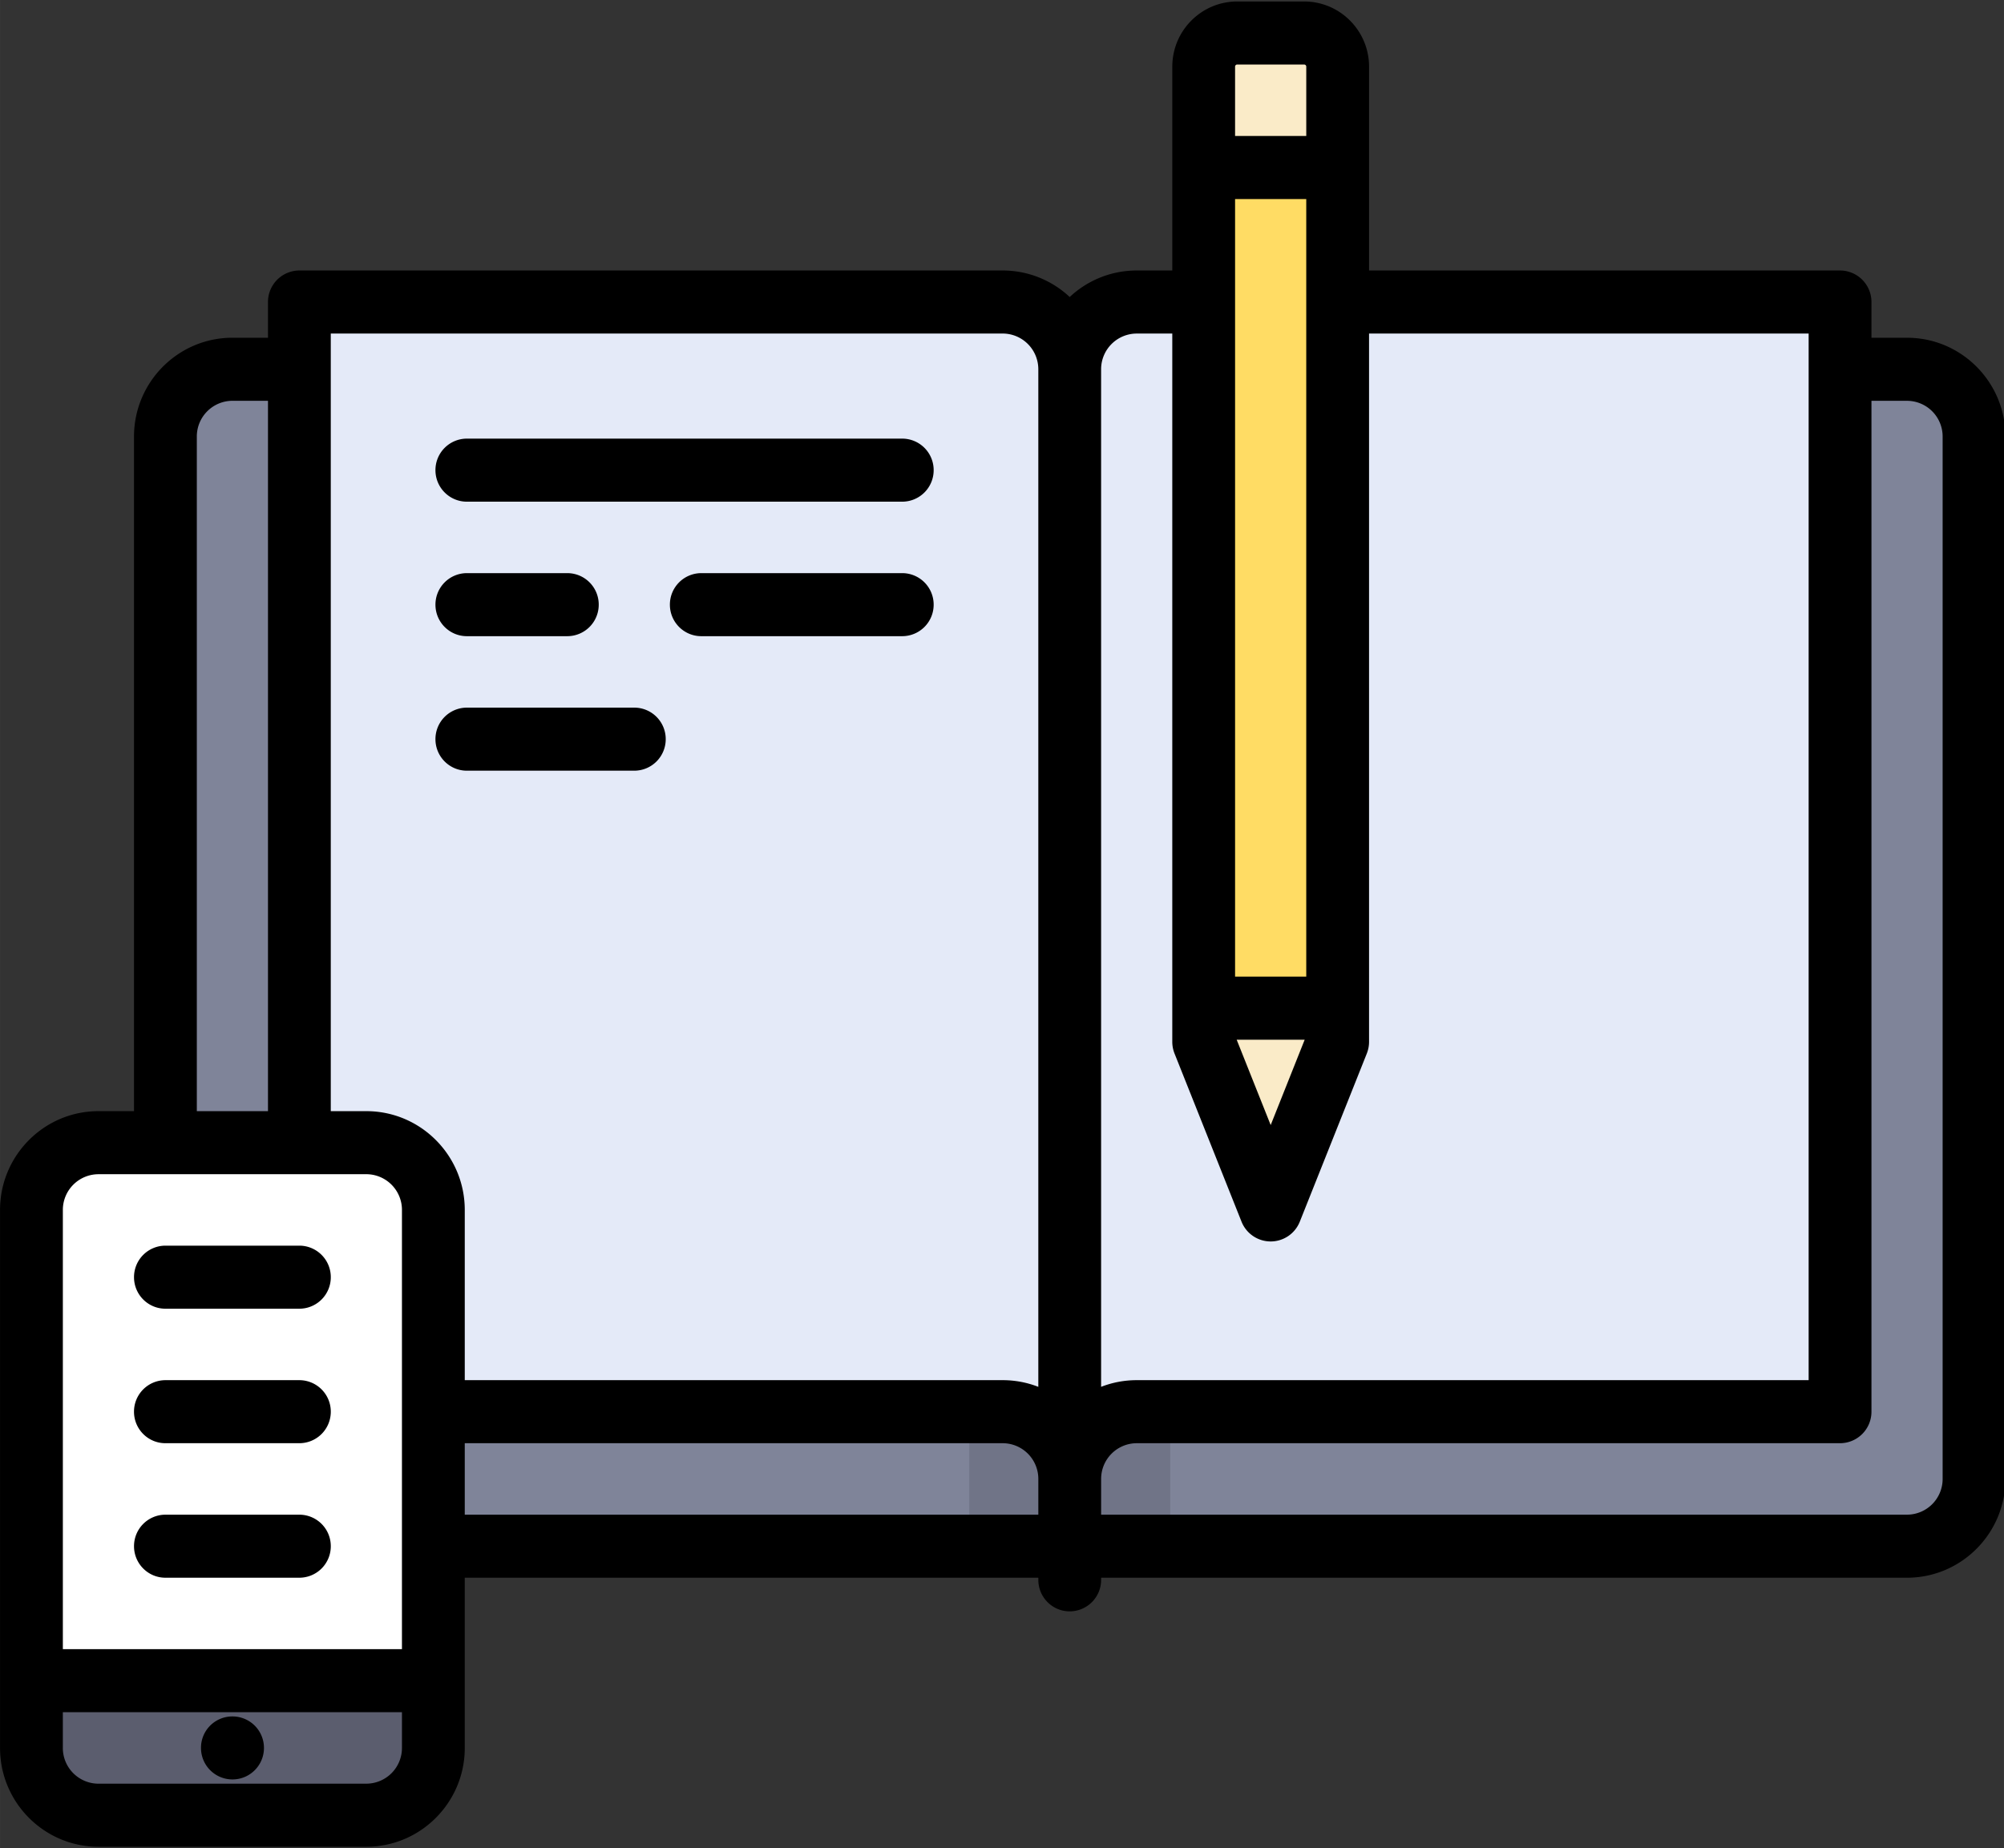 <svg class="icon" style="width: 1.084em;height: 1em;vertical-align: middle;fill: currentColor;overflow: hidden;" viewBox="0 0 1110 1024" version="1.1" xmlns="http://www.w3.org/2000/svg" p-id="7879"><rect x="0" y="0" width="1110" height="1024" fill="#333333" stroke="none"/><path d="M1056.299 856.663H128.72c-20.489 0-37.098-16.679-37.098-37.255V241.855c0-20.575 16.61-37.263 37.098-37.263h927.588c20.48 0 37.098 16.688 37.098 37.263v577.553c0 20.567-16.61 37.255-37.107 37.255z" fill="#7F8499" p-id="7880"></path><path d="M536.854 782.145H648.175v74.526H536.854z" fill="#707487" p-id="7881"></path><path d="M629.612 167.337c-20.489 0-37.098 16.679-37.098 37.255 0-20.575-16.618-37.255-37.107-37.255H165.819V782.145H555.407c20.489 0 37.098 16.679 37.098 37.263 0-20.584 16.618-37.263 37.107-37.263h389.589V167.337H629.604z" fill="#E4EAF8" p-id="7882"></path><path d="M202.926 633.101H54.515c-20.497 0-37.107 16.679-37.107 37.255v260.834h222.625V670.364c0-20.584-16.618-37.263-37.107-37.263z" fill="#FFFFFF" p-id="7883"></path><path d="M240.024 931.189H17.417v37.263c0 20.575 16.61 37.255 37.107 37.255h148.411c20.489 0 37.098-16.679 37.098-37.255v-37.263z" fill="#5B5D6E" p-id="7884"></path><path d="M740.925 577.206L703.818 670.373l-37.098-93.158V36.916c0-10.283 8.305-18.623 18.553-18.623h37.098c10.24 0 18.553 8.34 18.553 18.632v540.29z" fill="#FFDC64" p-id="7885"></path><path d="M722.371 18.293h-37.098c-10.249 0-18.553 8.34-18.553 18.632v55.886h74.205v-55.886a18.597 18.597 0 0 0-18.553-18.632zM666.719 558.575v18.632l37.098 93.158 37.107-93.158v-18.632z" fill="#FAEBC8" p-id="7886"></path><path d="M1056.299 187.132h-19.708v-19.803a17.434 17.434 0 0 0-17.391-17.46H758.315V36.925c0-19.907-16.124-36.1-35.944-36.1h-37.098c-19.829 0-35.944 16.193-35.944 36.1V149.868H629.604a54.151 54.151 0 0 0-37.107 14.692A54.159 54.159 0 0 0 555.407 149.868H165.819a17.434 17.434 0 0 0-17.391 17.469v19.786h-19.708c-30.052 0-54.498 24.559-54.498 54.732v373.777H54.506C24.463 615.632 0.017 640.191 0.017 670.373v298.088c0 30.173 24.446 54.723 54.498 54.723h148.411c30.052 0 54.498-24.55 54.498-54.723V874.132h317.7v1.163c0 9.65 7.775 17.469 17.382 17.469a17.434 17.434 0 0 0 17.399-17.469v-1.163h446.395c30.052 0 54.498-24.55 54.498-54.723V241.855c0-30.173-24.446-54.723-54.498-54.723z m-332.765 353.974H684.101V110.28h39.424v430.826z m-0.876 34.937l-18.831 47.295-18.84-47.295h37.662zM685.273 35.753h37.098c0.642 0 1.163 0.521 1.163 1.163v38.426H684.101V36.925c0-0.651 0.521-1.172 1.154-1.172zM629.604 184.797h19.716v392.418c0 2.213 0.425 4.417 1.241 6.482l37.107 93.149a17.391 17.391 0 0 0 16.141 10.978c7.116 0 13.512-4.339 16.15-10.978l37.107-93.149c0.816-2.065 1.241-4.27 1.241-6.491V184.797h243.495v579.879H629.604c-6.942 0-13.598 1.31-19.708 3.705V204.592a19.777 19.777 0 0 1 19.708-19.786z m-74.205 0a19.777 19.777 0 0 1 19.716 19.794v563.79A53.994 53.994 0 0 0 555.407 764.676H257.423V670.356c0-30.173-24.446-54.723-54.498-54.723H183.209V184.797H555.407zM109.013 241.855a19.777 19.777 0 0 1 19.708-19.794h19.708v393.572H109.013V241.855zM54.515 650.561h148.411a19.777 19.777 0 0 1 19.708 19.803v243.356H34.807V670.373a19.777 19.777 0 0 1 19.716-19.803z m148.411 337.686H54.515a19.777 19.777 0 0 1-19.716-19.794v-19.803h187.835v19.803a19.777 19.777 0 0 1-19.708 19.786z m54.498-188.642H555.407a19.777 19.777 0 0 1 19.716 19.803v19.786h-317.7v-39.589z m818.593 19.803a19.777 19.777 0 0 1-19.716 19.786H609.905v-19.786a19.777 19.777 0 0 1 19.708-19.803h389.589a17.434 17.434 0 0 0 17.391-17.46V222.069h19.716a19.777 19.777 0 0 1 19.708 19.786v577.553z" fill="#000000" p-id="7887"></path><path d="M91.613 874.132h74.214a17.434 17.434 0 0 0 17.391-17.469 17.434 17.434 0 0 0-17.399-17.46h-74.197a17.434 17.434 0 0 0-17.399 17.46c0 9.65 7.784 17.469 17.391 17.469zM91.613 799.605h74.214a17.434 17.434 0 0 0 17.391-17.46 17.434 17.434 0 0 0-17.399-17.469h-74.197A17.434 17.434 0 0 0 74.214 782.145c0 9.641 7.784 17.46 17.391 17.46zM91.613 725.087h74.214a17.434 17.434 0 0 0 17.391-17.469 17.434 17.434 0 0 0-17.399-17.469h-74.197a17.434 17.434 0 0 0-17.399 17.469c0 9.65 7.784 17.469 17.391 17.469zM128.807 950.984h-0.182a17.356 17.356 0 0 0-17.304 17.469 17.434 17.434 0 1 0 34.877 0 17.425 17.425 0 0 0-17.382-17.469zM258.586 277.955h241.161a17.434 17.434 0 0 0 17.399-17.469 17.434 17.434 0 0 0-17.391-17.469H258.577a17.434 17.434 0 0 0-17.391 17.469c0 9.65 7.793 17.469 17.399 17.469zM499.755 317.544H388.434a17.434 17.434 0 0 0-17.391 17.469c0 9.641 7.793 17.46 17.399 17.46h111.312a17.434 17.434 0 0 0 17.391-17.46 17.434 17.434 0 0 0-17.391-17.469zM258.586 352.473h55.652a17.434 17.434 0 0 0 17.391-17.46 17.425 17.425 0 0 0-17.399-17.469h-55.643a17.434 17.434 0 0 0-17.399 17.469c0 9.641 7.793 17.46 17.399 17.46zM258.586 426.999h92.75a17.434 17.434 0 0 0 17.399-17.469 17.425 17.425 0 0 0-17.399-17.469H258.577a17.434 17.434 0 0 0-17.391 17.469c0 9.65 7.793 17.469 17.399 17.469z" fill="#000000" p-id="7888"></path></svg>